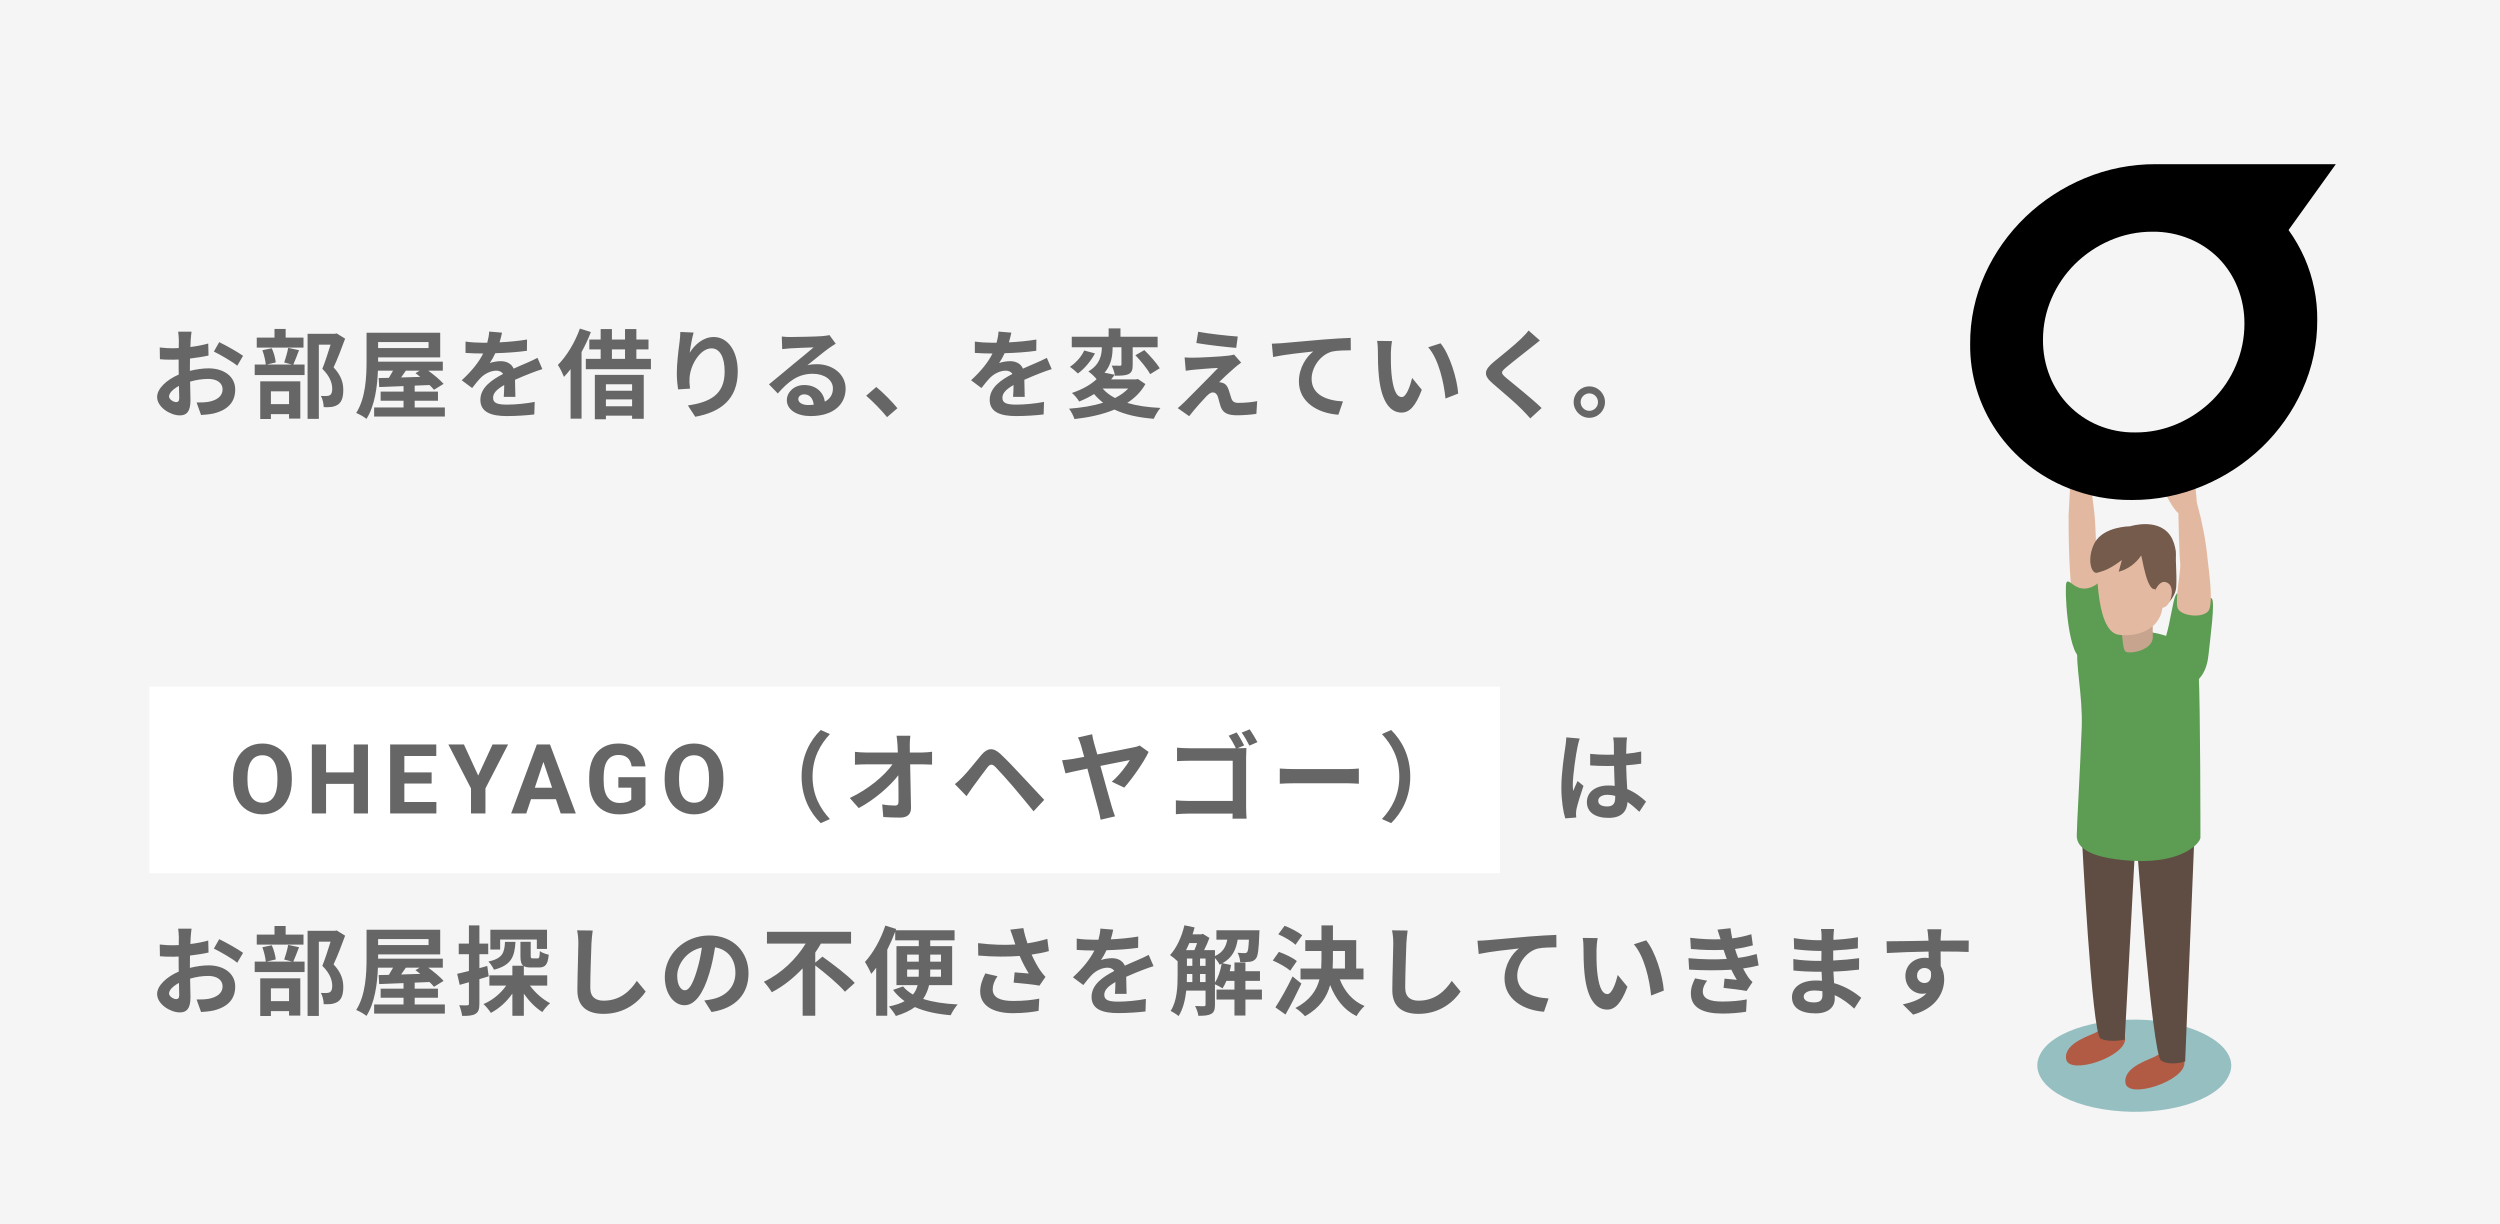 <svg width="335" height="164" viewBox="0 0 335 164" fill="none" xmlns="http://www.w3.org/2000/svg">
<rect width="335" height="164" fill="#F5F5F5"/>
<g clip-path="url(#clip0)">
<path d="M277.999 83.516C277.999 83.516 277.428 78.674 277.285 74.695C277.19 72.394 277.19 69.614 277.19 69.038C277.285 67.552 277.428 64.436 277.428 64.436C277.428 64.436 277.19 62.95 277.047 62.375C276.523 60.745 275.999 57.773 278.618 57.054C280.809 56.478 280.523 60.17 279.952 62.998C279.856 63.429 280.38 66.258 280.618 68.511C280.904 71.1 280.713 71.771 281.047 74.695C281.38 77.428 281.952 80.112 282.761 82.701L277.999 83.516Z" fill="#E2B9A0"/>
<path d="M282.094 77.14C282.094 77.14 280.999 78.77 279.428 78.866C277.856 78.962 277.285 77.475 276.904 78.051C276.618 78.482 276.999 87.351 278.809 88.166C280.618 88.981 282.618 86.776 282.618 86.776L283.332 83.899C283.523 83.947 282.38 77.475 282.094 77.14Z" fill="#5C9C53"/>
<path d="M288.906 136.776C281.906 136.057 274.906 138.022 273.334 141.378C271.715 144.733 276.144 148.041 283.048 148.808C290.048 149.623 297.048 147.562 298.62 144.206C300.334 140.946 295.906 137.591 288.906 136.776Z" fill="#96BFC1"/>
<path d="M288.952 141.474C288.381 141.905 284.476 142.864 284.809 145.117C285.143 147.37 292.857 144.829 292.714 142.384C292.666 140.515 289.571 141.042 288.952 141.474Z" fill="#B25B44"/>
<path d="M281.001 138.262C280.429 138.693 276.525 139.652 276.858 141.905C277.191 144.158 284.906 141.617 284.763 139.173C284.668 137.303 281.572 137.83 281.001 138.262Z" fill="#B25B44"/>
<path d="M278.953 111.8C278.953 111.8 280.286 138.597 281.477 139.173C282.667 139.748 284.715 139.316 284.715 139.316L286.191 111.943L278.953 111.8Z" fill="#5F4C42"/>
<path d="M286.238 111.943C286.238 111.943 288.381 141.282 289.572 142.097C290.762 142.912 292.81 142.241 292.81 142.241L294.048 112.087L286.238 111.943Z" fill="#5F4C42"/>
<path d="M288.142 84.714C288.142 84.714 294.428 85.385 294.618 90.035C294.857 94.734 294.857 111.656 294.857 112.231C294.857 112.902 292.571 115.731 285.714 115.347C279.142 114.964 278.285 113.142 278.285 111.991C278.285 110.601 278.714 103.698 278.952 97.466C279.095 93.104 278.047 88.645 278.428 87.015C278.999 84.57 285.428 83.899 288.142 84.714Z" fill="#5C9C53"/>
<path d="M284.238 81.742C284.238 81.742 284.238 86.872 284.81 87.303C285.381 87.686 288.476 87.159 288.476 85.385C288.476 83.612 288.381 81.311 288.381 81.311L284.238 81.742Z" fill="#C7A48D"/>
<path d="M281.001 74.216C281.001 74.216 280.572 84.522 283.858 85.05C286.382 85.433 289.763 84.331 289.81 80.879C289.858 77.428 291.001 72.49 288.62 72.49C286.334 72.442 280.715 72.011 281.001 74.216Z" fill="#E3BAA1"/>
<path d="M291.476 73.64C291.476 73.64 291.715 77.044 291.619 78.626C291.524 80.208 289.762 81.838 289.191 81.215C288.619 80.591 288.81 74.983 288.81 74.983L291.476 73.64Z" fill="#745B4C"/>
<path d="M285.429 70.524C285.429 70.524 281.953 70.524 280.715 72.682C279.62 74.695 280.144 76.9 281.001 76.757C281.525 76.613 282.001 76.469 282.477 76.229C283.144 75.894 283.715 75.51 284.334 75.031C284.334 75.031 284.191 75.606 283.906 76.613C285.144 76.277 286.191 75.51 286.906 74.455C287.001 74.216 287.715 80.016 289.048 78.77C290.382 77.523 292.525 75.414 291.096 72.25C289.62 69.182 285.429 70.524 285.429 70.524Z" fill="#745B4C"/>
<path d="M288.762 79.201C288.762 79.201 289.429 77.428 290.524 78.147C291.62 78.866 290.762 81.838 289.429 81.406C288.096 80.927 288.762 79.201 288.762 79.201Z" fill="#E3BAA1"/>
<path d="M276.81 60.361C276.81 60.361 278.191 57.677 279.667 57.965C281.048 58.252 280.715 61.512 280.048 62.279C279.381 63.046 277.762 63.909 277.381 63.909C277.096 64.005 276.429 61.033 276.81 60.361Z" fill="#E2B9A0"/>
<path d="M292.81 80.112C291.715 79.681 291.858 79.201 291.572 79.729C291.191 80.256 290.858 83.228 290.239 85.29C289.715 87.303 289.287 91.953 292.096 91.953C294.906 91.953 295.763 89.652 295.953 87.639C296.144 85.625 296.906 80.4 296.334 80.16C295.81 79.968 293.906 80.544 292.81 80.112Z" fill="#5C9C53"/>
<path d="M291.906 68.751C291.906 68.751 292.001 74.407 292.144 75.366C292.286 76.325 291.477 80.064 291.763 81.359C292.048 82.653 295.572 82.941 296.048 81.646C296.525 80.352 296.048 76.948 295.81 74.839C295.572 72.394 295.096 69.949 294.429 67.552C294.144 66.737 294.667 62.806 291.763 62.231C290.191 61.943 289.239 62.375 289.572 64.292C289.906 66.21 291.525 68.607 291.906 68.751Z" fill="#E2B9A0"/>
</g>
<path fill-rule="evenodd" clip-rule="evenodd" d="M306.667 30.821L313 22H288.904C285.615 21.982 282.359 22.626 279.335 23.89C276.388 25.118 273.702 26.874 271.415 29.067C269.131 31.261 267.293 33.858 265.997 36.722C264.658 39.678 263.977 42.879 264.001 46.112C263.957 50.253 265.192 54.312 267.543 57.756C269.894 61.2 273.253 63.871 277.181 65.419C279.877 66.487 282.763 67.024 285.673 66.999C288.94 67.013 292.175 66.369 295.177 65.109C298.124 63.883 300.811 62.127 303.097 59.933C305.387 57.731 307.226 55.123 308.515 52.247C309.849 49.3 310.529 46.111 310.511 42.888C310.538 40.047 309.966 37.23 308.832 34.614C308.243 33.281 307.518 32.01 306.667 30.821ZM300.754 43.382C300.768 41.718 300.456 40.066 299.835 38.516C299.261 37.065 298.399 35.739 297.301 34.612C296.193 33.497 294.868 32.611 293.404 32.008C291.841 31.359 290.158 31.033 288.461 31.048C286.486 31.038 284.531 31.439 282.727 32.225C280.975 32.981 279.384 34.054 278.038 35.386C276.702 36.716 275.637 38.283 274.901 40.004C274.141 41.758 273.753 43.645 273.76 45.551C273.746 47.215 274.058 48.867 274.679 50.417C275.262 51.881 276.134 53.218 277.246 54.352C278.353 55.475 279.678 56.37 281.143 56.987C282.715 57.642 284.409 57.969 286.117 57.947C288.082 57.96 290.027 57.559 291.819 56.769C293.559 56.009 295.139 54.937 296.477 53.609C297.818 52.271 298.883 50.693 299.614 48.96C300.372 47.194 300.759 45.298 300.754 43.382Z" fill="black"/>
<rect x="20" y="92" width="181" height="25" fill="white"/>
<path d="M39.103 104.588C39.103 105.498 38.943 106.296 38.621 106.981C38.3 107.667 37.838 108.196 37.237 108.568C36.641 108.941 35.955 109.127 35.181 109.127C34.415 109.127 33.731 108.943 33.13 108.575C32.529 108.207 32.064 107.682 31.734 107C31.404 106.315 31.237 105.528 31.232 104.639V104.182C31.232 103.272 31.395 102.472 31.721 101.783C32.051 101.089 32.515 100.558 33.111 100.189C33.712 99.817 34.398 99.631 35.168 99.631C35.938 99.631 36.622 99.817 37.218 100.189C37.819 100.558 38.283 101.089 38.608 101.783C38.938 102.472 39.103 103.27 39.103 104.176V104.588ZM37.174 104.169C37.174 103.2 37 102.464 36.653 101.96C36.306 101.457 35.811 101.205 35.168 101.205C34.529 101.205 34.036 101.455 33.689 101.954C33.342 102.449 33.166 103.177 33.162 104.138V104.588C33.162 105.532 33.336 106.264 33.683 106.785C34.03 107.305 34.529 107.565 35.181 107.565C35.82 107.565 36.311 107.316 36.653 106.816C36.996 106.313 37.17 105.581 37.174 104.62V104.169ZM49.309 109H47.405V105.039H43.692V109H41.787V99.758H43.692V103.503H47.405V99.758H49.309V109ZM57.839 104.995H54.183V107.47H58.474V109H52.279V99.758H58.461V101.3H54.183V103.503H57.839V104.995ZM64.078 103.922L66.001 99.758H68.083L65.049 105.648V109H63.113V105.648L60.079 99.758H62.167L64.078 103.922ZM74.493 107.096H71.154L70.519 109H68.494L71.935 99.758H73.7L77.159 109H75.134L74.493 107.096ZM71.668 105.553H73.979L72.817 102.094L71.668 105.553ZM86.495 107.832C86.152 108.243 85.668 108.562 85.041 108.791C84.415 109.015 83.721 109.127 82.96 109.127C82.16 109.127 81.457 108.953 80.852 108.606C80.251 108.255 79.786 107.747 79.456 107.083C79.13 106.419 78.963 105.638 78.954 104.741V104.112C78.954 103.19 79.109 102.392 79.418 101.719C79.731 101.042 80.179 100.526 80.763 100.17C81.351 99.811 82.039 99.631 82.826 99.631C83.922 99.631 84.779 99.893 85.397 100.418C86.015 100.938 86.381 101.698 86.495 102.697H84.642C84.557 102.168 84.369 101.781 84.077 101.535C83.789 101.29 83.391 101.167 82.883 101.167C82.236 101.167 81.743 101.41 81.404 101.897C81.066 102.384 80.894 103.107 80.89 104.068V104.658C80.89 105.627 81.074 106.359 81.442 106.854C81.811 107.35 82.35 107.597 83.061 107.597C83.776 107.597 84.286 107.445 84.591 107.14V105.547H82.858V104.144H86.495V107.832ZM96.936 104.588C96.936 105.498 96.775 106.296 96.453 106.981C96.132 107.667 95.671 108.196 95.07 108.568C94.473 108.941 93.787 109.127 93.013 109.127C92.247 109.127 91.564 108.943 90.963 108.575C90.362 108.207 89.896 107.682 89.566 107C89.236 106.315 89.069 105.528 89.065 104.639V104.182C89.065 103.272 89.228 102.472 89.553 101.783C89.883 101.089 90.347 100.558 90.944 100.189C91.544 99.817 92.23 99.631 93 99.631C93.77 99.631 94.454 99.817 95.05 100.189C95.651 100.558 96.115 101.089 96.441 101.783C96.771 102.472 96.936 103.27 96.936 104.176V104.588ZM95.006 104.169C95.006 103.2 94.833 102.464 94.486 101.96C94.139 101.457 93.643 101.205 93 101.205C92.361 101.205 91.868 101.455 91.521 101.954C91.174 102.449 90.999 103.177 90.994 104.138V104.588C90.994 105.532 91.168 106.264 91.515 106.785C91.862 107.305 92.361 107.565 93.013 107.565C93.652 107.565 94.143 107.316 94.486 106.816C94.828 106.313 95.002 105.581 95.006 104.62V104.169ZM107.413 104.06C107.413 106.842 108.57 108.922 109.974 110.3L111.209 109.754C109.909 108.35 108.882 106.556 108.882 104.06C108.882 101.564 109.909 99.77 111.209 98.366L109.974 97.82C108.57 99.198 107.413 101.278 107.413 104.06ZM121.986 98.587H120.14C120.192 98.925 120.231 99.341 120.27 99.9C120.283 100.186 120.296 100.498 120.309 100.836H116.006C115.564 100.836 114.94 100.797 114.563 100.745V102.474C115.018 102.448 115.577 102.422 116.045 102.422H119.594C118.554 103.904 116.409 105.737 113.874 106.933L115.07 108.285C117.124 107.193 119.23 105.386 120.374 103.891C120.4 105.23 120.4 106.53 120.4 107.401C120.4 107.778 120.27 107.947 119.945 107.947C119.503 107.947 118.801 107.895 118.216 107.791L118.359 109.481C119.1 109.533 119.828 109.559 120.621 109.559C121.609 109.559 122.09 109.078 122.077 108.246C122.051 106.491 121.999 104.32 121.96 102.422H123.637C123.988 102.422 124.482 102.448 124.898 102.461V100.732C124.586 100.784 123.975 100.836 123.546 100.836H121.921C121.921 100.498 121.908 100.186 121.908 99.9C121.908 99.497 121.934 98.99 121.986 98.587ZM127.953 105.074L129.513 106.686C129.747 106.348 130.059 105.893 130.345 105.477C130.878 104.775 131.788 103.488 132.308 102.838C132.672 102.37 132.945 102.344 133.374 102.76C133.842 103.241 134.986 104.502 135.753 105.399C136.52 106.296 137.612 107.635 138.496 108.714L139.926 107.18C138.925 106.114 137.599 104.684 136.715 103.748C135.935 102.903 134.947 101.863 134.076 101.044C133.062 100.095 132.295 100.238 131.515 101.148C130.631 102.214 129.617 103.488 129.019 104.086C128.629 104.489 128.343 104.762 127.953 105.074ZM146.348 98.392L144.437 98.821C144.58 99.068 144.71 99.38 144.879 99.965C144.97 100.29 145.113 100.81 145.282 101.421C144.554 101.564 143.995 101.655 143.787 101.694C143.28 101.772 142.825 101.824 142.318 101.876L142.773 103.631C143.241 103.514 144.385 103.267 145.711 102.994C146.296 105.178 146.959 107.726 147.193 108.519C147.323 108.961 147.414 109.481 147.479 109.845L149.416 109.39C149.286 109.065 149.091 108.441 149 108.168C148.74 107.297 148.064 104.84 147.453 102.63C149.273 102.266 151.002 101.915 151.392 101.85C150.989 102.565 149.949 103.943 148.974 104.749L150.651 105.542C151.717 104.346 153.303 102.084 153.914 100.758L152.718 99.9C152.523 99.991 152.224 100.095 151.951 100.134C151.327 100.277 149.039 100.719 147.037 101.096C146.868 100.498 146.712 99.965 146.595 99.549C146.478 99.133 146.4 98.717 146.348 98.392ZM165.705 98.145L164.639 98.587C164.964 99.042 165.354 99.731 165.601 100.264H159.335C158.88 100.264 158.217 100.238 157.723 100.186V101.993C158.087 101.967 158.789 101.941 159.335 101.941H165.185V107.323H159.179C158.594 107.323 158.009 107.284 157.567 107.245V109.104C157.983 109.065 158.724 109.026 159.231 109.026H165.172C165.172 109.273 165.172 109.494 165.159 109.702H167.044C167.005 109.312 166.979 108.623 166.979 108.168V101.434C166.979 101.057 167.005 100.537 167.018 100.238C166.797 100.251 166.264 100.264 165.874 100.264H165.822L166.719 99.887C166.485 99.406 166.03 98.613 165.705 98.145ZM167.46 97.729L166.381 98.171C166.745 98.639 167.135 99.38 167.421 99.913L168.5 99.445C168.253 98.99 167.785 98.197 167.46 97.729ZM171.49 102.981V105.022C171.971 104.983 172.842 104.957 173.583 104.957H180.564C181.11 104.957 181.773 105.009 182.085 105.022V102.981C181.747 103.007 181.175 103.059 180.564 103.059H173.583C172.907 103.059 171.958 103.02 171.49 102.981ZM188.975 104.06C188.975 101.278 187.818 99.198 186.414 97.82L185.179 98.366C186.479 99.77 187.506 101.564 187.506 104.06C187.506 106.556 186.479 108.35 185.179 109.754L186.414 110.3C187.818 108.922 188.975 106.842 188.975 104.06Z" fill="#666666"/>
<path d="M25.668 44.444H23.874C23.913 44.678 23.965 45.315 23.965 45.588C23.965 45.809 23.965 46.186 23.952 46.641C23.692 46.654 23.432 46.667 23.198 46.667C22.73 46.667 22.171 46.654 21.404 46.563L21.43 48.136C21.872 48.188 22.379 48.201 23.25 48.201C23.458 48.201 23.692 48.188 23.939 48.175C23.939 48.539 23.939 48.903 23.939 49.267C23.939 49.566 23.939 49.878 23.952 50.19C22.353 50.879 21.053 52.062 21.053 53.193C21.053 54.571 22.834 55.663 24.095 55.663C24.953 55.663 25.525 55.234 25.525 53.622C25.525 53.18 25.499 52.166 25.473 51.139C26.266 50.905 27.111 50.775 27.917 50.775C29.048 50.775 29.828 51.295 29.828 52.179C29.828 53.128 28.996 53.648 27.943 53.843C27.488 53.921 26.929 53.934 26.344 53.934L26.942 55.611C27.475 55.572 28.047 55.533 28.645 55.403C30.712 54.883 31.518 53.726 31.518 52.192C31.518 50.398 29.945 49.358 27.943 49.358C27.228 49.358 26.331 49.475 25.447 49.696C25.447 49.527 25.447 49.371 25.447 49.215C25.447 48.838 25.447 48.435 25.46 48.045C26.305 47.941 27.202 47.811 27.943 47.642L27.904 46.03C27.228 46.225 26.37 46.394 25.512 46.498C25.525 46.173 25.538 45.861 25.551 45.575C25.577 45.237 25.629 44.678 25.668 44.444ZM29.373 45.848L28.658 47.109C29.464 47.499 31.167 48.474 31.791 49.007L32.571 47.681C31.882 47.187 30.374 46.329 29.373 45.848ZM22.652 53.128C22.652 52.673 23.185 52.14 23.978 51.711C24.004 52.413 24.017 53.011 24.017 53.336C24.017 53.778 23.835 53.882 23.601 53.882C23.263 53.882 22.652 53.531 22.652 53.128ZM40.67 45.237H38.278V44.08H36.783V45.237H34.404V46.576H40.67V45.237ZM38.733 52.439V54.155H36.302V52.439H38.733ZM34.872 56.144H36.302V55.494H38.733V56.092H40.241V51.1H34.872V56.144ZM38.616 46.615C38.512 47.213 38.278 48.032 38.083 48.578L39.136 48.851H35.73L36.952 48.565C36.9 48.032 36.692 47.252 36.419 46.667L35.158 46.927C35.379 47.525 35.574 48.331 35.613 48.851H34.131V50.255H40.813V48.851H39.305C39.526 48.344 39.799 47.642 40.072 46.927L38.616 46.615ZM45.116 44.678L44.882 44.73H41.216V56.131H42.724V46.186H44.297C43.985 47.174 43.569 48.5 43.192 49.423C44.232 50.437 44.518 51.373 44.518 52.075C44.518 52.517 44.44 52.816 44.206 52.959C44.076 53.024 43.907 53.063 43.725 53.063C43.53 53.076 43.283 53.063 42.997 53.05C43.244 53.479 43.374 54.142 43.374 54.558C43.738 54.571 44.115 54.571 44.414 54.532C44.739 54.48 45.051 54.376 45.298 54.207C45.792 53.856 46 53.219 46 52.27C46 51.412 45.805 50.398 44.7 49.228C45.22 48.123 45.792 46.628 46.247 45.38L45.116 44.678ZM56.231 49.67L55.672 50.008C55.88 50.151 56.101 50.32 56.309 50.502C55.438 50.528 54.567 50.554 53.748 50.58C53.956 50.294 54.177 49.982 54.385 49.67H56.231ZM57.427 45.835V46.641H50.667V45.835H57.427ZM55.568 54.597V53.7H58.688V52.478H55.568V51.672C56.231 51.646 56.894 51.62 57.557 51.594C57.791 51.815 57.999 52.036 58.155 52.231L59.442 51.438C58.987 50.918 58.155 50.229 57.388 49.67H59.338V48.461H50.667V48.344V47.889H58.987V44.587H49.12V48.344C49.12 50.411 49.016 53.336 47.729 55.338C48.106 55.481 48.808 55.871 49.107 56.131C50.225 54.389 50.563 51.789 50.641 49.67H52.669C52.487 49.995 52.292 50.333 52.11 50.632L50.745 50.658L50.81 51.867C51.733 51.828 52.851 51.789 54.073 51.737V52.478H51.005V53.7H54.073V54.597H50.134V55.819H59.611V54.597H55.568ZM67.268 44.574L65.552 44.431C65.526 44.899 65.435 45.406 65.292 45.926C65.084 45.926 64.863 45.926 64.668 45.926C64.005 45.926 63.043 45.874 62.38 45.77V47.291C63.095 47.343 64.044 47.369 64.577 47.369C64.629 47.369 64.681 47.369 64.746 47.369C64.161 48.539 63.238 49.696 61.873 50.957L63.264 51.997C63.706 51.425 64.083 50.957 64.473 50.567C64.967 50.086 65.773 49.67 66.501 49.67C66.865 49.67 67.216 49.787 67.411 50.112C65.929 50.879 64.369 51.919 64.369 53.583C64.369 55.26 65.877 55.754 67.918 55.754C69.14 55.754 70.739 55.65 71.597 55.533L71.649 53.856C70.505 54.077 69.062 54.22 67.957 54.22C66.683 54.22 66.072 54.025 66.072 53.31C66.072 52.66 66.592 52.153 67.567 51.594C67.554 52.166 67.541 52.79 67.502 53.18H69.062C69.049 52.582 69.023 51.62 69.01 50.892C69.803 50.528 70.544 50.242 71.129 50.008C71.571 49.839 72.26 49.579 72.676 49.462L72.026 47.954C71.545 48.201 71.09 48.409 70.583 48.63C70.05 48.864 69.504 49.085 68.828 49.397C68.542 48.734 67.892 48.396 67.099 48.396C66.67 48.396 65.968 48.5 65.63 48.656C65.89 48.279 66.15 47.811 66.371 47.33C67.775 47.291 69.374 47.187 70.609 47.005L70.622 45.497C69.478 45.692 68.178 45.809 66.943 45.874C67.112 45.328 67.203 44.899 67.268 44.574ZM77.707 44.028C77.044 45.887 75.926 47.733 74.756 48.903C75.016 49.267 75.432 50.125 75.575 50.502C75.874 50.19 76.173 49.839 76.459 49.462V56.105H77.928V47.174C78.409 46.303 78.838 45.393 79.176 44.496L77.707 44.028ZM84.701 51.49V52.361H81.191V51.49H84.701ZM81.191 54.441V53.518H84.701V54.441H81.191ZM79.709 56.183H81.191V55.702H84.701V56.118H86.261V50.229H79.709V56.183ZM81.997 46.823H83.752V48.084H81.997V46.823ZM85.273 48.084V46.823H86.898V45.497H85.273V44.093H83.752V45.497H81.997V44.093H80.489V45.497H78.968V46.823H80.489V48.084H78.5V49.475H87.223V48.084H85.273ZM92.943 44.561L91.162 44.483C91.162 44.834 91.123 45.354 91.058 45.848C90.876 47.187 90.694 48.799 90.694 50.008C90.694 50.879 90.785 51.672 90.863 52.179L92.462 52.075C92.384 51.464 92.371 51.048 92.397 50.697C92.462 48.981 93.801 46.68 95.335 46.68C96.427 46.68 97.103 47.798 97.103 49.8C97.103 52.946 95.062 53.895 92.176 54.337L93.164 55.845C96.609 55.221 98.858 53.466 98.858 49.787C98.858 46.927 97.454 45.159 95.647 45.159C94.178 45.159 93.047 46.251 92.423 47.265C92.501 46.537 92.761 45.198 92.943 44.561ZM106.97 53.466C106.97 53.141 107.282 52.842 107.776 52.842C108.478 52.842 108.959 53.388 109.037 54.233C108.803 54.259 108.556 54.272 108.283 54.272C107.503 54.272 106.97 53.947 106.97 53.466ZM104.76 45.094L104.812 46.784C105.111 46.745 105.527 46.706 105.878 46.68C106.567 46.641 108.361 46.563 109.024 46.55C108.387 47.109 107.035 48.201 106.307 48.799C105.54 49.436 103.967 50.762 103.044 51.503L104.227 52.725C105.618 51.139 106.918 50.086 108.907 50.086C110.441 50.086 111.611 50.879 111.611 52.049C111.611 52.842 111.247 53.44 110.532 53.817C110.35 52.582 109.375 51.594 107.763 51.594C106.385 51.594 105.436 52.569 105.436 53.622C105.436 54.922 106.801 55.754 108.608 55.754C111.754 55.754 113.314 54.129 113.314 52.075C113.314 50.177 111.637 48.799 109.427 48.799C109.011 48.799 108.621 48.838 108.192 48.942C109.011 48.292 110.376 47.148 111.078 46.654C111.377 46.433 111.689 46.251 111.988 46.056L111.143 44.899C110.987 44.951 110.688 44.99 110.155 45.042C109.414 45.107 106.632 45.159 105.943 45.159C105.579 45.159 105.124 45.146 104.76 45.094ZM118.865 55.897L120.256 54.701C119.606 53.895 118.345 52.608 117.422 51.854L116.07 53.024C116.967 53.804 118.072 54.922 118.865 55.897ZM135.518 44.574L133.802 44.431C133.776 44.899 133.685 45.406 133.542 45.926C133.334 45.926 133.113 45.926 132.918 45.926C132.255 45.926 131.293 45.874 130.63 45.77V47.291C131.345 47.343 132.294 47.369 132.827 47.369C132.879 47.369 132.931 47.369 132.996 47.369C132.411 48.539 131.488 49.696 130.123 50.957L131.514 51.997C131.956 51.425 132.333 50.957 132.723 50.567C133.217 50.086 134.023 49.67 134.751 49.67C135.115 49.67 135.466 49.787 135.661 50.112C134.179 50.879 132.619 51.919 132.619 53.583C132.619 55.26 134.127 55.754 136.168 55.754C137.39 55.754 138.989 55.65 139.847 55.533L139.899 53.856C138.755 54.077 137.312 54.22 136.207 54.22C134.933 54.22 134.322 54.025 134.322 53.31C134.322 52.66 134.842 52.153 135.817 51.594C135.804 52.166 135.791 52.79 135.752 53.18H137.312C137.299 52.582 137.273 51.62 137.26 50.892C138.053 50.528 138.794 50.242 139.379 50.008C139.821 49.839 140.51 49.579 140.926 49.462L140.276 47.954C139.795 48.201 139.34 48.409 138.833 48.63C138.3 48.864 137.754 49.085 137.078 49.397C136.792 48.734 136.142 48.396 135.349 48.396C134.92 48.396 134.218 48.5 133.88 48.656C134.14 48.279 134.4 47.811 134.621 47.33C136.025 47.291 137.624 47.187 138.859 47.005L138.872 45.497C137.728 45.692 136.428 45.809 135.193 45.874C135.362 45.328 135.453 44.899 135.518 44.574ZM151.183 52.062C150.702 52.569 150.104 52.985 149.415 53.336C148.739 52.985 148.193 52.569 147.751 52.062H151.183ZM152.483 50.788L152.21 50.84H148.895C149.064 50.632 149.22 50.424 149.376 50.216L148.011 49.943C148.947 48.864 149.09 47.577 149.09 46.537H150.273V48.838C150.273 48.968 150.234 49.007 150.078 49.007C149.935 49.007 149.428 49.007 148.973 48.994C149.155 49.371 149.35 49.943 149.402 50.346C150.182 50.346 150.78 50.333 151.235 50.125C151.677 49.904 151.781 49.527 151.781 48.877V46.537H155.122V45.12H150.143V44.002H148.557V45.12H143.617V46.537H147.647C147.634 47.538 147.426 48.838 145.84 49.774C146.178 50.008 146.711 50.489 146.945 50.814C146.191 51.516 145.099 52.166 143.63 52.66C143.955 52.894 144.41 53.44 144.605 53.804C145.359 53.505 146.022 53.167 146.607 52.803C146.971 53.232 147.374 53.622 147.816 53.96C146.477 54.389 144.917 54.636 143.253 54.766C143.526 55.104 143.864 55.767 143.981 56.157C145.905 55.936 147.751 55.546 149.337 54.883C150.754 55.559 152.496 55.949 154.602 56.118C154.797 55.689 155.174 55.026 155.499 54.662C153.796 54.584 152.301 54.363 151.053 53.986C152.067 53.336 152.899 52.504 153.484 51.464L152.483 50.788ZM145.281 46.966C144.943 47.746 144.176 48.63 143.37 49.15C143.656 49.345 144.15 49.761 144.436 50.047C145.333 49.41 146.191 48.37 146.724 47.356L145.281 46.966ZM152.145 47.603C152.873 48.37 153.757 49.436 154.121 50.138L155.408 49.345C154.992 48.656 154.082 47.642 153.341 46.914L152.145 47.603ZM160.556 44.457L160.309 45.965C161.856 46.225 164.287 46.511 165.652 46.615L165.86 45.094C164.508 45.003 162.012 44.73 160.556 44.457ZM166.315 48.591L165.366 47.512C165.223 47.564 164.872 47.629 164.625 47.655C163.546 47.798 160.595 47.928 159.984 47.928C159.503 47.941 159.035 47.915 158.736 47.889L158.892 49.683C159.165 49.644 159.555 49.579 160.01 49.54C160.751 49.475 162.311 49.332 163.221 49.306C162.038 50.554 159.373 53.206 158.71 53.882C158.359 54.22 158.047 54.493 157.813 54.688L159.347 55.767C160.244 54.623 161.219 53.557 161.661 53.102C161.973 52.79 162.246 52.582 162.519 52.582C162.779 52.582 163.065 52.751 163.208 53.206C163.299 53.531 163.455 54.142 163.585 54.532C163.91 55.377 164.573 55.65 165.808 55.65C166.484 55.65 167.823 55.559 168.356 55.455L168.46 53.752C167.81 53.882 166.913 53.986 165.912 53.986C165.405 53.986 165.119 53.778 165.002 53.375C164.885 53.037 164.742 52.543 164.625 52.192C164.456 51.711 164.222 51.425 163.845 51.308C163.702 51.256 163.468 51.204 163.351 51.217C163.663 50.879 164.872 49.761 165.47 49.254C165.704 49.059 165.977 48.825 166.315 48.591ZM170.426 46.056L170.595 47.837C172.103 47.512 174.755 47.226 175.977 47.096C175.106 47.759 174.053 49.241 174.053 51.113C174.053 53.921 176.627 55.39 179.344 55.572L179.955 53.791C177.758 53.674 175.756 52.894 175.756 50.762C175.756 49.215 176.926 47.525 178.499 47.109C179.188 46.953 180.306 46.953 181.008 46.94L180.995 45.276C180.085 45.302 178.655 45.393 177.316 45.497C174.937 45.705 172.792 45.9 171.713 45.991C171.453 46.017 170.946 46.043 170.426 46.056ZM186.533 45.705L184.531 45.679C184.609 46.082 184.635 46.641 184.635 47.005C184.635 47.798 184.648 49.319 184.778 50.515C185.142 53.999 186.377 55.286 187.807 55.286C188.847 55.286 189.666 54.493 190.524 52.231L189.224 50.645C188.977 51.685 188.457 53.206 187.846 53.206C187.027 53.206 186.637 51.919 186.455 50.047C186.377 49.111 186.364 48.136 186.377 47.291C186.377 46.927 186.442 46.173 186.533 45.705ZM193.033 46.004L191.382 46.537C192.799 48.149 193.488 51.308 193.696 53.401L195.399 52.738C195.256 50.749 194.268 47.499 193.033 46.004ZM206.345 45.627L204.824 44.288C204.616 44.6 204.2 45.016 203.823 45.393C202.952 46.238 201.171 47.681 200.144 48.513C198.844 49.605 198.74 50.294 200.04 51.399C201.223 52.413 203.134 54.038 203.927 54.857C204.317 55.247 204.694 55.663 205.058 56.066L206.579 54.675C205.253 53.388 202.783 51.438 201.808 50.619C201.106 50.008 201.093 49.865 201.782 49.267C202.653 48.526 204.369 47.2 205.214 46.524C205.513 46.277 205.942 45.939 206.345 45.627ZM212.962 51.776C211.818 51.776 210.869 52.725 210.869 53.882C210.869 55.039 211.818 55.988 212.962 55.988C214.132 55.988 215.068 55.039 215.068 53.882C215.068 52.725 214.132 51.776 212.962 51.776ZM212.962 55.052C212.338 55.052 211.805 54.532 211.805 53.882C211.805 53.232 212.338 52.712 212.962 52.712C213.612 52.712 214.132 53.232 214.132 53.882C214.132 54.532 213.612 55.052 212.962 55.052Z" fill="#666666"/>
<path d="M25.668 124.444H23.874C23.913 124.678 23.965 125.315 23.965 125.588C23.965 125.809 23.965 126.186 23.952 126.641C23.692 126.654 23.432 126.667 23.198 126.667C22.73 126.667 22.171 126.654 21.404 126.563L21.43 128.136C21.872 128.188 22.379 128.201 23.25 128.201C23.458 128.201 23.692 128.188 23.939 128.175C23.939 128.539 23.939 128.903 23.939 129.267C23.939 129.566 23.939 129.878 23.952 130.19C22.353 130.879 21.053 132.062 21.053 133.193C21.053 134.571 22.834 135.663 24.095 135.663C24.953 135.663 25.525 135.234 25.525 133.622C25.525 133.18 25.499 132.166 25.473 131.139C26.266 130.905 27.111 130.775 27.917 130.775C29.048 130.775 29.828 131.295 29.828 132.179C29.828 133.128 28.996 133.648 27.943 133.843C27.488 133.921 26.929 133.934 26.344 133.934L26.942 135.611C27.475 135.572 28.047 135.533 28.645 135.403C30.712 134.883 31.518 133.726 31.518 132.192C31.518 130.398 29.945 129.358 27.943 129.358C27.228 129.358 26.331 129.475 25.447 129.696C25.447 129.527 25.447 129.371 25.447 129.215C25.447 128.838 25.447 128.435 25.46 128.045C26.305 127.941 27.202 127.811 27.943 127.642L27.904 126.03C27.228 126.225 26.37 126.394 25.512 126.498C25.525 126.173 25.538 125.861 25.551 125.575C25.577 125.237 25.629 124.678 25.668 124.444ZM29.373 125.848L28.658 127.109C29.464 127.499 31.167 128.474 31.791 129.007L32.571 127.681C31.882 127.187 30.374 126.329 29.373 125.848ZM22.652 133.128C22.652 132.673 23.185 132.14 23.978 131.711C24.004 132.413 24.017 133.011 24.017 133.336C24.017 133.778 23.835 133.882 23.601 133.882C23.263 133.882 22.652 133.531 22.652 133.128ZM40.67 125.237H38.278V124.08H36.783V125.237H34.404V126.576H40.67V125.237ZM38.733 132.439V134.155H36.302V132.439H38.733ZM34.872 136.144H36.302V135.494H38.733V136.092H40.241V131.1H34.872V136.144ZM38.616 126.615C38.512 127.213 38.278 128.032 38.083 128.578L39.136 128.851H35.73L36.952 128.565C36.9 128.032 36.692 127.252 36.419 126.667L35.158 126.927C35.379 127.525 35.574 128.331 35.613 128.851H34.131V130.255H40.813V128.851H39.305C39.526 128.344 39.799 127.642 40.072 126.927L38.616 126.615ZM45.116 124.678L44.882 124.73H41.216V136.131H42.724V126.186H44.297C43.985 127.174 43.569 128.5 43.192 129.423C44.232 130.437 44.518 131.373 44.518 132.075C44.518 132.517 44.44 132.816 44.206 132.959C44.076 133.024 43.907 133.063 43.725 133.063C43.53 133.076 43.283 133.063 42.997 133.05C43.244 133.479 43.374 134.142 43.374 134.558C43.738 134.571 44.115 134.571 44.414 134.532C44.739 134.48 45.051 134.376 45.298 134.207C45.792 133.856 46 133.219 46 132.27C46 131.412 45.805 130.398 44.7 129.228C45.22 128.123 45.792 126.628 46.247 125.38L45.116 124.678ZM56.231 129.67L55.672 130.008C55.88 130.151 56.101 130.32 56.309 130.502C55.438 130.528 54.567 130.554 53.748 130.58C53.956 130.294 54.177 129.982 54.385 129.67H56.231ZM57.427 125.835V126.641H50.667V125.835H57.427ZM55.568 134.597V133.7H58.688V132.478H55.568V131.672C56.231 131.646 56.894 131.62 57.557 131.594C57.791 131.815 57.999 132.036 58.155 132.231L59.442 131.438C58.987 130.918 58.155 130.229 57.388 129.67H59.338V128.461H50.667V128.344V127.889H58.987V124.587H49.12V128.344C49.12 130.411 49.016 133.336 47.729 135.338C48.106 135.481 48.808 135.871 49.107 136.131C50.225 134.389 50.563 131.789 50.641 129.67H52.669C52.487 129.995 52.292 130.333 52.11 130.632L50.745 130.658L50.81 131.867C51.733 131.828 52.851 131.789 54.073 131.737V132.478H51.005V133.7H54.073V134.597H50.134V135.819H59.611V134.597H55.568ZM67.021 125.9H71.935V127.161H73.3V124.587H65.708V127.239H67.021V125.9ZM67.671 126.212C67.593 127.681 67.346 128.422 65.448 128.851C65.708 129.111 66.059 129.618 66.189 129.943C68.529 129.345 68.958 128.188 69.075 126.212H67.671ZM65.292 129.436L64.239 129.735V127.863H65.422V126.446H64.239V124.002H62.835V126.446H61.47V127.863H62.835V130.112C62.25 130.255 61.704 130.398 61.262 130.489L61.6 131.971C61.977 131.867 62.406 131.75 62.835 131.62V134.493C62.835 134.662 62.77 134.714 62.614 134.714C62.458 134.727 62.003 134.727 61.535 134.701C61.717 135.117 61.886 135.754 61.925 136.131C62.783 136.144 63.329 136.092 63.732 135.845C64.122 135.598 64.239 135.208 64.239 134.493V131.204C64.655 131.087 65.071 130.957 65.487 130.827L65.292 129.436ZM73.326 132.075V130.697H70.193V129.462C70.414 129.592 70.726 129.644 71.168 129.644H72.195C73.053 129.644 73.404 129.293 73.534 127.928C73.17 127.863 72.598 127.655 72.338 127.447C72.312 128.305 72.26 128.422 72.026 128.422H71.402C71.168 128.422 71.116 128.396 71.116 128.071V126.199H69.738V128.084C69.738 128.76 69.816 129.176 70.128 129.41H68.659V130.697H65.578V132.075H67.827C67.099 133.128 65.981 134.051 64.785 134.545C65.123 134.831 65.552 135.377 65.773 135.728C66.878 135.156 67.892 134.233 68.659 133.141V136.118H70.193V133.154C70.895 134.155 71.766 135.052 72.676 135.611C72.91 135.247 73.378 134.701 73.716 134.428C72.715 133.921 71.714 133.024 71.012 132.075H73.326ZM79.423 124.691L77.33 124.665C77.447 125.185 77.499 125.809 77.499 126.42C77.499 127.538 77.369 130.957 77.369 132.699C77.369 134.922 78.747 135.858 80.879 135.858C83.843 135.858 85.689 134.116 86.521 132.868L85.338 131.438C84.402 132.855 83.037 134.09 80.892 134.09C79.878 134.09 79.098 133.661 79.098 132.348C79.098 130.736 79.202 127.824 79.254 126.42C79.28 125.9 79.345 125.237 79.423 124.691ZM100.301 130.424C100.301 127.59 98.273 125.354 95.049 125.354C91.682 125.354 89.082 127.915 89.082 130.918C89.082 133.115 90.278 134.701 91.721 134.701C93.138 134.701 94.256 133.089 95.036 130.463C95.413 129.241 95.634 128.045 95.816 126.94C97.571 127.239 98.546 128.578 98.546 130.372C98.546 132.27 97.246 133.466 95.582 133.856C95.231 133.934 94.867 134.012 94.373 134.064L95.348 135.611C98.624 135.104 100.301 133.167 100.301 130.424ZM90.746 130.749C90.746 129.319 91.903 127.421 94.048 126.979C93.905 128.058 93.658 129.163 93.359 130.125C92.826 131.88 92.319 132.699 91.773 132.699C91.266 132.699 90.746 132.062 90.746 130.749ZM109.245 128.994V127.642C109.518 127.252 109.778 126.849 109.999 126.446H114.042V124.86H102.771V126.446H107.958C106.749 128.435 104.721 130.45 102.355 131.555C102.693 131.906 103.174 132.543 103.421 132.959C104.981 132.153 106.372 131.022 107.555 129.761V136.105H109.245V129.371C110.649 130.45 112.417 131.932 113.223 132.894L114.536 131.711C113.6 130.684 111.598 129.189 110.207 128.188L109.245 128.994ZM121.556 130.879V129.917H123.116V130.372C123.116 130.528 123.116 130.71 123.103 130.879H121.556ZM121.556 127.915H123.116V128.864H121.556V127.915ZM126.093 127.915V128.864H124.65V127.915H126.093ZM126.093 130.879H124.637C124.65 130.71 124.65 130.541 124.65 130.385V129.917H126.093V130.879ZM127.588 132.01V126.784H124.65V126.004H127.913V124.652H120.022L120.087 124.483L118.631 124.028C118.033 125.874 116.993 127.72 115.901 128.903C116.161 129.293 116.603 130.125 116.746 130.502C116.967 130.255 117.188 129.982 117.409 129.67V136.105H118.891V127.265C119.294 126.472 119.658 125.653 119.957 124.847V126.004H123.116V126.784H120.126V132.01H122.96C122.843 132.465 122.661 132.881 122.336 133.271C121.803 132.959 121.361 132.608 121.01 132.179L119.671 132.647C120.1 133.232 120.633 133.739 121.218 134.155C120.685 134.454 119.983 134.688 119.112 134.87C119.411 135.182 119.866 135.793 120.048 136.144C121.114 135.819 121.959 135.416 122.596 134.948C123.922 135.533 125.508 135.884 127.393 136.04C127.588 135.611 127.991 134.948 128.329 134.597C126.548 134.506 124.975 134.272 123.701 133.856C124.091 133.284 124.351 132.66 124.494 132.01H127.588ZM135.791 125.77C135.869 125.991 135.947 126.264 136.051 126.563C134.673 126.654 133.009 126.615 131.059 126.381L131.085 128.045C133.308 128.227 135.089 128.214 136.636 128.097C137 128.968 137.468 129.826 137.858 130.45C137.455 130.424 136.597 130.346 135.96 130.294L135.83 131.672C136.922 131.763 138.56 131.932 139.288 132.075L140.094 130.905C139.86 130.645 139.613 130.359 139.392 130.034C139.067 129.566 138.612 128.76 138.235 127.915C139.054 127.798 139.886 127.642 140.549 127.447L140.341 125.809C139.522 126.056 138.612 126.264 137.676 126.407C137.455 125.757 137.26 125.055 137.13 124.366L135.375 124.574C135.544 125.003 135.687 125.471 135.791 125.77ZM133.659 130.814L132.034 130.437C131.592 131.321 131.345 132.062 131.345 132.855C131.345 134.727 133.022 135.754 135.674 135.767C137.26 135.767 138.43 135.598 139.171 135.455L139.262 133.817C138.339 133.999 137.195 134.129 135.778 134.129C133.997 134.129 133.022 133.661 133.022 132.569C133.022 131.997 133.243 131.425 133.659 130.814ZM149.168 124.574L147.452 124.431C147.426 124.899 147.335 125.406 147.192 125.926C146.984 125.926 146.763 125.926 146.568 125.926C145.905 125.926 144.943 125.874 144.28 125.77V127.291C144.995 127.343 145.944 127.369 146.477 127.369C146.529 127.369 146.581 127.369 146.646 127.369C146.061 128.539 145.138 129.696 143.773 130.957L145.164 131.997C145.606 131.425 145.983 130.957 146.373 130.567C146.867 130.086 147.673 129.67 148.401 129.67C148.765 129.67 149.116 129.787 149.311 130.112C147.829 130.879 146.269 131.919 146.269 133.583C146.269 135.26 147.777 135.754 149.818 135.754C151.04 135.754 152.639 135.65 153.497 135.533L153.549 133.856C152.405 134.077 150.962 134.22 149.857 134.22C148.583 134.22 147.972 134.025 147.972 133.31C147.972 132.66 148.492 132.153 149.467 131.594C149.454 132.166 149.441 132.79 149.402 133.18H150.962C150.949 132.582 150.923 131.62 150.91 130.892C151.703 130.528 152.444 130.242 153.029 130.008C153.471 129.839 154.16 129.579 154.576 129.462L153.926 127.954C153.445 128.201 152.99 128.409 152.483 128.63C151.95 128.864 151.404 129.085 150.728 129.397C150.442 128.734 149.792 128.396 148.999 128.396C148.57 128.396 147.868 128.5 147.53 128.656C147.79 128.279 148.05 127.811 148.271 127.33C149.675 127.291 151.274 127.187 152.509 127.005L152.522 125.497C151.378 125.692 150.078 125.809 148.843 125.874C149.012 125.328 149.103 124.899 149.168 124.574ZM162.805 128.383C163.052 128.643 163.312 129.007 163.429 129.267C163.52 129.228 163.611 129.176 163.702 129.137C163.546 130.06 163.234 130.996 162.805 131.672V128.383ZM160.803 131.594V130.515H161.544V131.594H160.803ZM159.048 130.515H159.776V131.594H159.035C159.048 131.295 159.048 131.009 159.048 130.736V130.515ZM160.413 126.368C160.296 126.693 160.179 127.031 160.049 127.317H158.931C159.087 127.018 159.23 126.693 159.373 126.368H160.413ZM160.803 128.448H161.544V129.423H160.803V128.448ZM159.048 128.448H159.776V129.423H159.048V128.448ZM169.097 132.608H166.887V131.438H168.837V130.138H166.887V128.968H165.418V130.138H164.781C164.859 129.865 164.911 129.579 164.963 129.306L163.806 129.072C165.132 128.344 165.626 127.265 165.847 125.913H167.355C167.303 126.992 167.238 127.434 167.121 127.577C167.03 127.694 166.926 127.72 166.77 127.72C166.588 127.72 166.237 127.707 165.834 127.668C166.029 127.993 166.159 128.513 166.185 128.916C166.705 128.929 167.212 128.916 167.498 128.877C167.823 128.825 168.07 128.721 168.291 128.448C168.564 128.11 168.681 127.213 168.746 125.146C168.759 124.977 168.772 124.652 168.772 124.652H163V125.913H164.456C164.274 126.862 163.884 127.616 162.805 128.11V127.317H161.349C161.622 126.784 161.882 126.186 162.064 125.679L161.18 125.133L160.985 125.198H159.802C159.906 124.899 159.997 124.587 160.075 124.275L158.71 123.989C158.359 125.51 157.67 127.031 156.786 127.98C157.059 128.162 157.54 128.552 157.8 128.812V130.736C157.8 132.192 157.735 134.129 156.864 135.468C157.15 135.598 157.709 135.949 157.93 136.157C158.528 135.221 158.827 133.96 158.957 132.738H161.544V134.61C161.544 134.779 161.479 134.831 161.323 134.831C161.167 134.831 160.66 134.831 160.14 134.805C160.335 135.156 160.543 135.741 160.582 136.118C161.375 136.118 161.908 136.079 162.311 135.858C162.701 135.637 162.805 135.247 162.805 134.636V131.893C163.13 132.036 163.598 132.283 163.819 132.439C164.014 132.153 164.183 131.815 164.339 131.438H165.418V132.608H163.013V133.934H165.418V136.079H166.887V133.934H169.097V132.608ZM174.492 125.328C173.972 124.899 172.932 124.353 172.139 124.054L171.294 125.198C172.113 125.549 173.127 126.147 173.595 126.602L174.492 125.328ZM173.777 128.786C173.257 128.344 172.178 127.837 171.372 127.551L170.553 128.708C171.372 129.059 172.399 129.631 172.893 130.073L173.777 128.786ZM173.205 130.84C172.477 132.361 171.554 133.999 170.904 134.987L172.256 135.949C172.984 134.675 173.738 133.18 174.388 131.802L173.205 130.84ZM178.613 127.434H180.225V129.787H178.574C178.6 129.358 178.613 128.942 178.613 128.513V127.434ZM182.708 131.243V129.787H181.733V125.978H178.613V124.002H177.079V125.978H174.908V127.434H177.079V128.5C177.079 128.929 177.066 129.358 177.04 129.787H174.271V131.243H176.806C176.429 132.699 175.558 134.038 173.582 135.078C173.998 135.312 174.596 135.845 174.869 136.17C176.858 135.078 177.807 133.596 178.236 131.997C178.977 133.882 180.082 135.325 181.772 136.157C182.006 135.728 182.487 135.117 182.851 134.805C181.265 134.155 180.16 132.842 179.536 131.243H182.708ZM188.623 124.691L186.53 124.665C186.647 125.185 186.699 125.809 186.699 126.42C186.699 127.538 186.569 130.957 186.569 132.699C186.569 134.922 187.947 135.858 190.079 135.858C193.043 135.858 194.889 134.116 195.721 132.868L194.538 131.438C193.602 132.855 192.237 134.09 190.092 134.09C189.078 134.09 188.298 133.661 188.298 132.348C188.298 130.736 188.402 127.824 188.454 126.42C188.48 125.9 188.545 125.237 188.623 124.691ZM197.979 126.056L198.148 127.837C199.656 127.512 202.308 127.226 203.53 127.096C202.659 127.759 201.606 129.241 201.606 131.113C201.606 133.921 204.18 135.39 206.897 135.572L207.508 133.791C205.311 133.674 203.309 132.894 203.309 130.762C203.309 129.215 204.479 127.525 206.052 127.109C206.741 126.953 207.859 126.953 208.561 126.94L208.548 125.276C207.638 125.302 206.208 125.393 204.869 125.497C202.49 125.705 200.345 125.9 199.266 125.991C199.006 126.017 198.499 126.043 197.979 126.056ZM214.086 125.705L212.084 125.679C212.162 126.082 212.188 126.641 212.188 127.005C212.188 127.798 212.201 129.319 212.331 130.515C212.695 133.999 213.93 135.286 215.36 135.286C216.4 135.286 217.219 134.493 218.077 132.231L216.777 130.645C216.53 131.685 216.01 133.206 215.399 133.206C214.58 133.206 214.19 131.919 214.008 130.047C213.93 129.111 213.917 128.136 213.93 127.291C213.93 126.927 213.995 126.173 214.086 125.705ZM220.586 126.004L218.935 126.537C220.352 128.149 221.041 131.308 221.249 133.401L222.952 132.738C222.809 130.749 221.821 127.499 220.586 126.004ZM226.254 128.396L226.345 129.93C228.308 130.047 230.401 130.047 232 129.943C232.208 130.385 232.455 130.84 232.728 131.295C232.338 131.256 231.636 131.191 231.09 131.139L230.96 132.374C231.909 132.478 233.313 132.647 234.041 132.79L234.834 131.594C234.6 131.373 234.418 131.178 234.249 130.931C234.015 130.593 233.794 130.19 233.573 129.774C234.353 129.67 235.055 129.527 235.653 129.371L235.393 127.837C234.756 128.006 233.976 128.227 232.91 128.357C232.832 128.149 232.754 127.954 232.689 127.772C232.624 127.577 232.559 127.369 232.494 127.161C233.352 127.044 234.171 126.875 234.886 126.68L234.678 125.185C233.846 125.445 233.014 125.627 232.117 125.744C232.026 125.302 231.948 124.847 231.883 124.379L230.141 124.574C230.297 125.029 230.427 125.445 230.557 125.861C229.361 125.9 228.035 125.848 226.488 125.666L226.579 127.161C228.217 127.317 229.738 127.343 230.96 127.278C231.038 127.499 231.116 127.746 231.22 128.045C231.272 128.188 231.324 128.344 231.389 128.5C229.946 128.591 228.191 128.578 226.254 128.396ZM228.75 131.412L227.138 131.1C226.839 131.724 226.553 132.361 226.579 133.193C226.605 135.052 228.217 135.819 230.817 135.819C231.883 135.819 233.066 135.728 233.976 135.572L234.067 133.921C233.144 134.103 232.039 134.207 230.804 134.207C229.088 134.207 228.178 133.817 228.178 132.855C228.178 132.296 228.438 131.841 228.75 131.412ZM241.698 133.531C241.698 133.089 242.205 132.725 243.128 132.725C243.492 132.725 243.843 132.764 244.194 132.816C244.207 133.05 244.207 133.232 244.207 133.375C244.207 134.129 243.752 134.324 243.063 134.324C242.166 134.324 241.698 134.025 241.698 133.531ZM245.767 124.483H244.012C244.064 124.73 244.09 125.133 244.09 125.38C244.09 125.536 244.09 125.744 244.09 125.991C243.921 125.991 243.752 125.991 243.583 125.991C242.79 125.991 241.308 125.861 240.372 125.705L240.411 127.187C241.269 127.304 242.777 127.421 243.596 127.421C243.752 127.421 243.908 127.421 244.077 127.421C244.064 127.863 244.064 128.331 244.064 128.76C243.856 128.76 243.648 128.76 243.44 128.76C242.751 128.76 241.152 128.669 240.307 128.513L240.32 130.047C241.178 130.151 242.66 130.216 243.414 130.216C243.648 130.216 243.869 130.216 244.09 130.216C244.103 130.606 244.116 131.022 244.142 131.425C243.882 131.399 243.609 131.386 243.336 131.386C241.334 131.386 240.125 132.309 240.125 133.622C240.125 135 241.217 135.793 243.297 135.793C245.013 135.793 245.858 134.935 245.858 133.83C245.858 133.687 245.858 133.531 245.845 133.349C246.885 133.817 247.769 134.506 248.471 135.156L249.407 133.7C248.653 133.076 247.405 132.205 245.767 131.737C245.728 131.217 245.702 130.684 245.676 130.19C246.924 130.151 247.938 130.06 249.108 129.93L249.121 128.396C248.068 128.539 246.963 128.643 245.65 128.708C245.65 128.305 245.65 127.824 245.65 127.369C246.911 127.304 248.094 127.187 248.952 127.083L248.965 125.588C247.821 125.783 246.742 125.887 245.676 125.939C245.676 125.731 245.676 125.536 245.689 125.406C245.702 125.068 245.728 124.743 245.767 124.483ZM260.145 124.522H258.26C258.299 124.678 258.351 125.12 258.39 125.653C258.403 125.757 258.403 125.887 258.416 126.056C256.648 126.082 254.282 126.134 252.8 126.134L252.839 127.707C254.438 127.616 256.466 127.538 258.429 127.512C258.442 127.798 258.442 128.097 258.442 128.383C258.273 128.357 258.104 128.344 257.922 128.344C256.505 128.344 255.322 129.306 255.322 130.775C255.322 132.361 256.557 133.167 257.558 133.167C257.766 133.167 257.961 133.141 258.143 133.102C257.428 133.882 256.284 134.311 254.971 134.584L256.362 135.962C259.534 135.078 260.522 132.92 260.522 131.23C260.522 130.554 260.366 129.943 260.054 129.449C260.054 128.877 260.041 128.162 260.041 127.499C261.809 127.499 263.018 127.525 263.798 127.564L263.811 126.03C263.135 126.017 261.354 126.043 260.041 126.043C260.054 125.887 260.054 125.744 260.054 125.64C260.067 125.432 260.119 124.73 260.145 124.522ZM256.882 130.749C256.882 130.06 257.376 129.709 257.883 129.709C258.234 129.709 258.546 129.865 258.728 130.164C258.91 131.308 258.429 131.724 257.883 131.724C257.363 131.724 256.882 131.347 256.882 130.749Z" fill="#666666"/>
<path d="M214.162 107.31C214.162 106.816 214.656 106.504 215.397 106.504C215.748 106.504 216.099 106.556 216.437 106.647C216.437 106.738 216.437 106.816 216.437 106.881C216.437 107.648 216.164 108.064 215.371 108.064C214.682 108.064 214.162 107.843 214.162 107.31ZM218.023 98.821H216.164C216.216 99.081 216.255 99.484 216.255 99.679C216.255 99.952 216.268 100.485 216.268 101.122C215.969 101.135 215.657 101.135 215.358 101.135C214.578 101.135 213.824 101.096 213.083 101.018V102.565C213.85 102.617 214.591 102.643 215.358 102.643C215.657 102.643 215.969 102.643 216.281 102.63C216.294 103.553 216.346 104.502 216.372 105.308C216.112 105.269 215.826 105.256 215.527 105.256C213.759 105.256 212.641 106.166 212.641 107.479C212.641 108.844 213.759 109.598 215.553 109.598C217.308 109.598 218.01 108.714 218.088 107.466C218.608 107.817 219.128 108.272 219.674 108.779L220.571 107.414C219.947 106.842 219.128 106.179 218.049 105.737C217.997 104.853 217.932 103.813 217.906 102.552C218.621 102.5 219.297 102.422 219.921 102.331V100.706C219.297 100.836 218.621 100.94 217.906 101.005C217.919 100.433 217.932 99.952 217.945 99.666C217.958 99.38 217.984 99.068 218.023 98.821ZM211.679 98.964L209.885 98.808C209.872 99.224 209.807 99.718 209.755 100.082C209.612 101.083 209.222 103.54 209.222 105.503C209.222 107.271 209.469 108.753 209.742 109.663L211.211 109.546C211.198 109.364 211.185 109.143 211.185 109.013C211.185 108.87 211.211 108.584 211.25 108.402C211.406 107.7 211.822 106.374 212.186 105.308L211.393 104.658C211.198 105.1 210.977 105.542 210.808 105.997C210.769 105.737 210.756 105.412 210.756 105.152C210.756 103.852 211.185 100.992 211.38 100.121C211.419 99.887 211.575 99.224 211.679 98.964Z" fill="#666666"/>
<defs>
<clipPath id="clip0">
<rect x="273" y="49" width="26" height="100" fill="white"/>
</clipPath>
</defs>
</svg>
